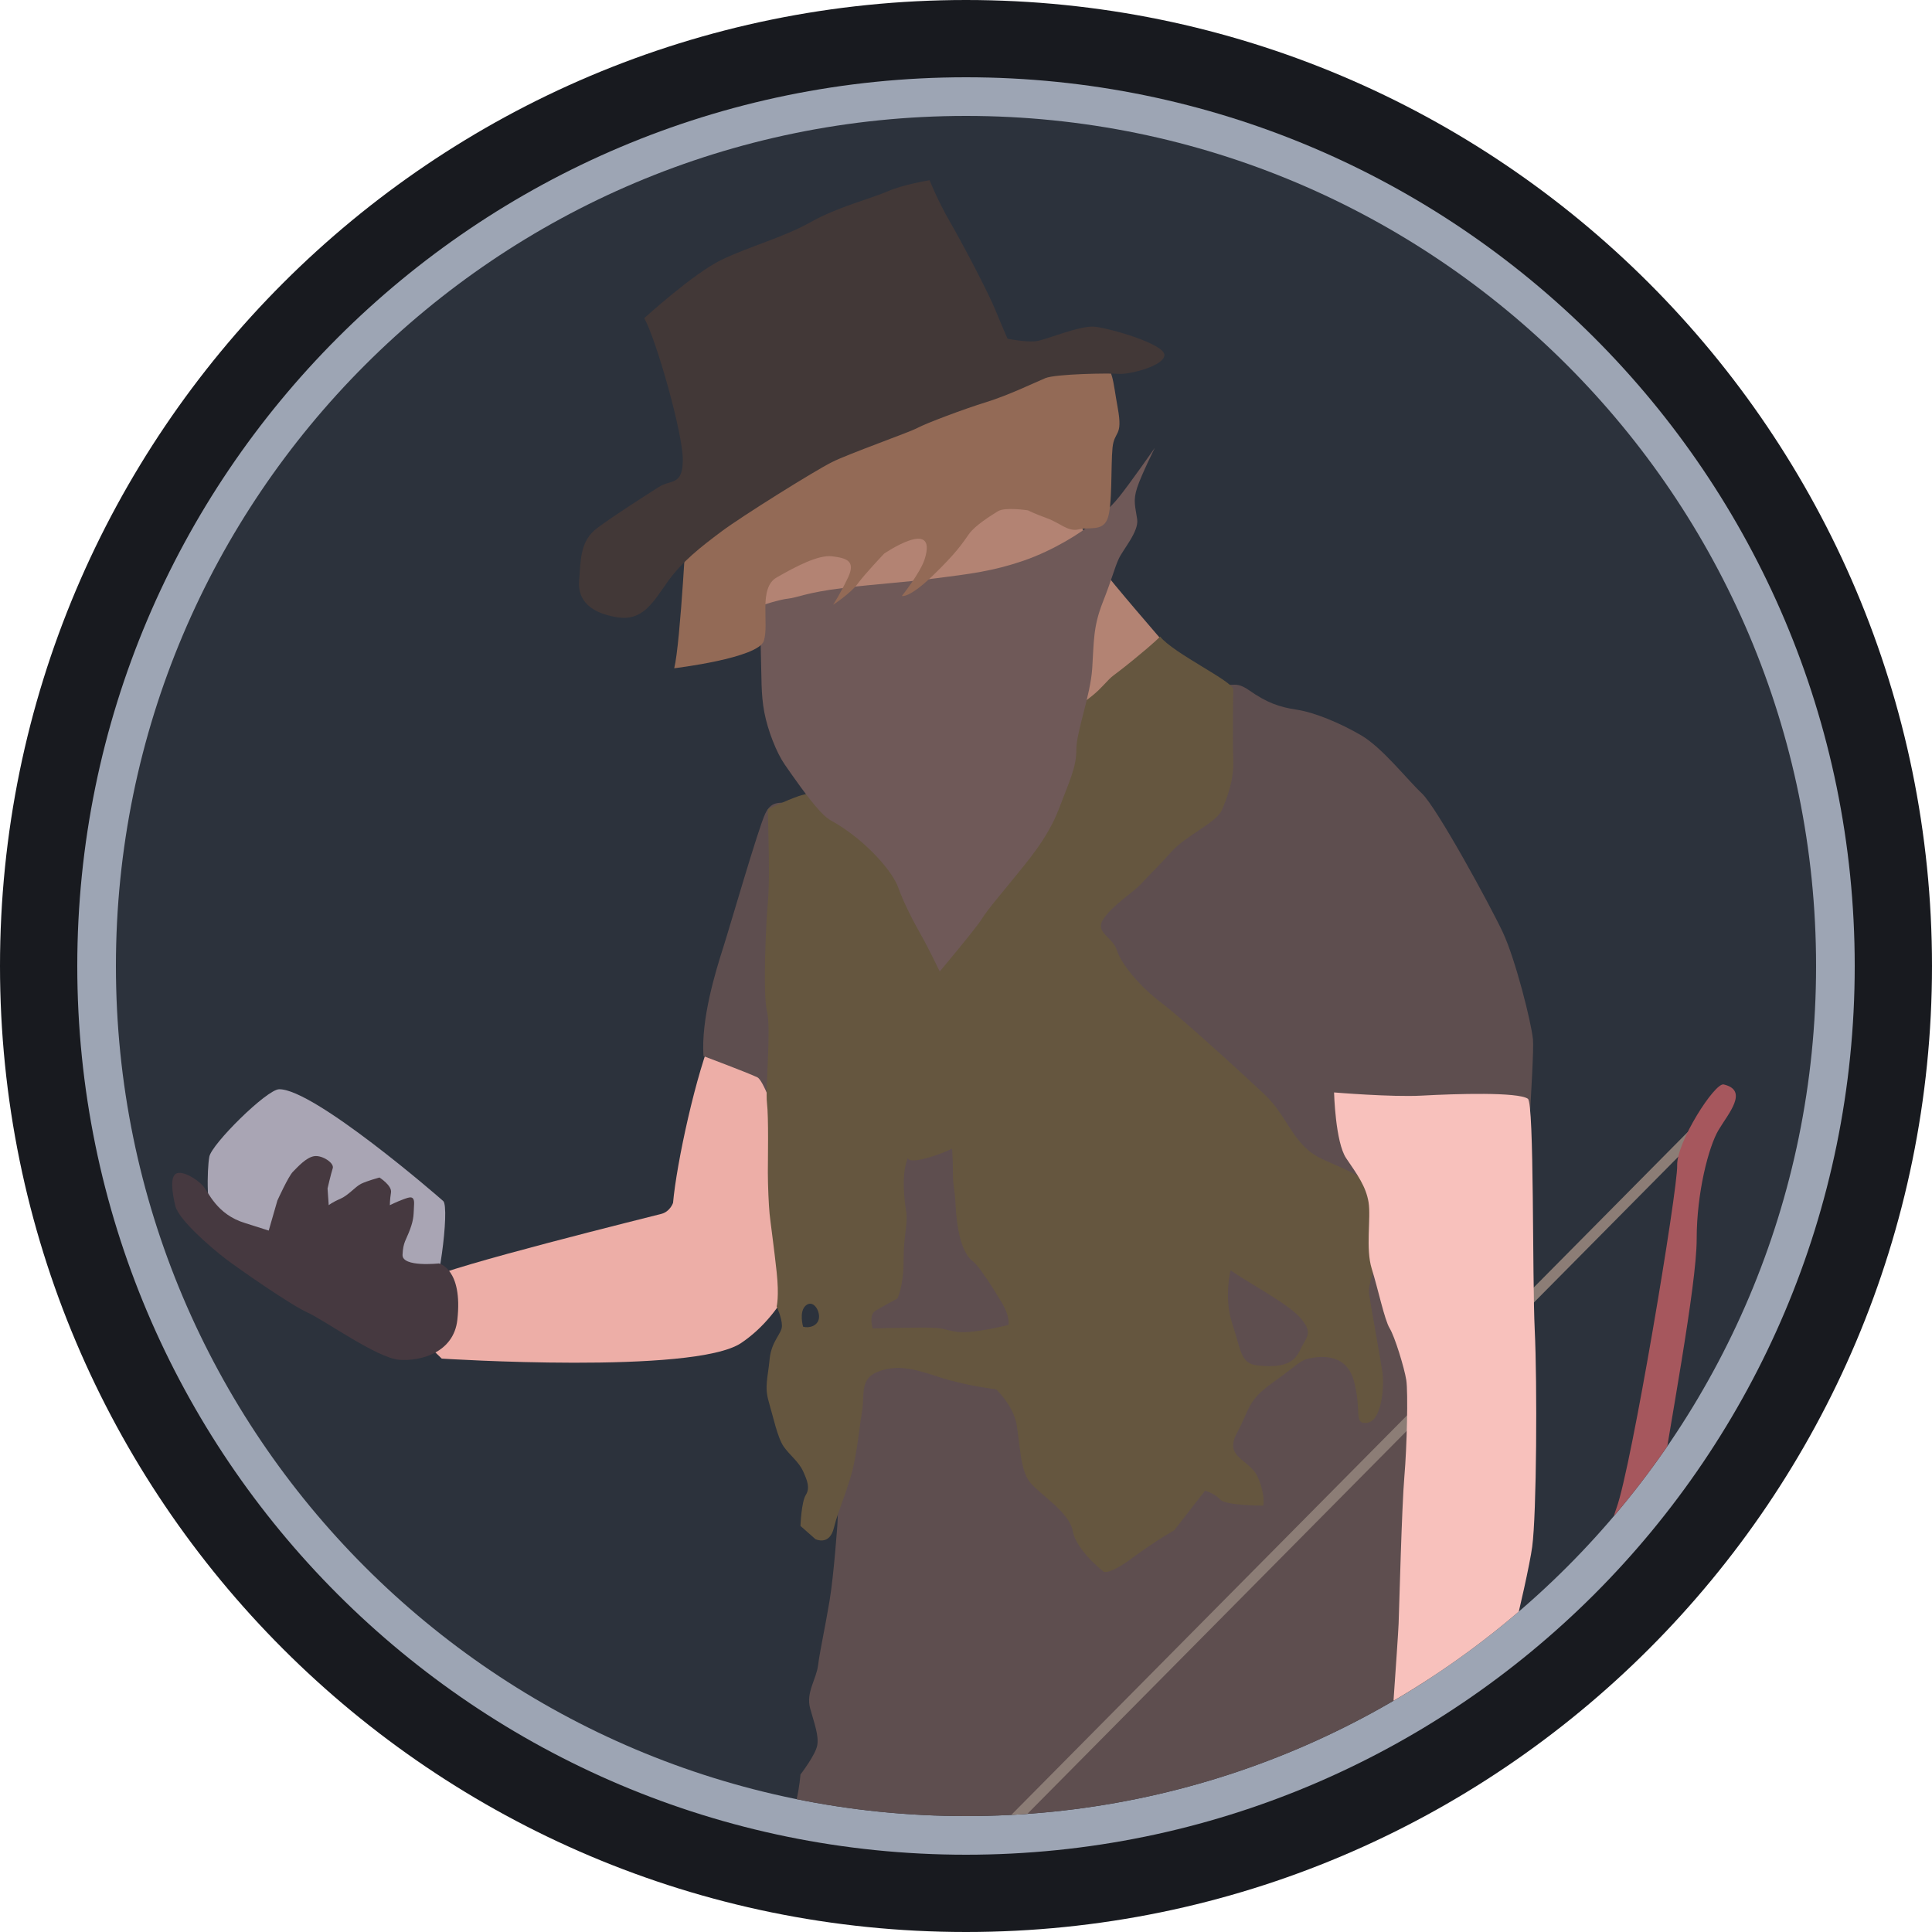 <?xml version="1.0" encoding="UTF-8" standalone="no"?><!DOCTYPE svg PUBLIC "-//W3C//DTD SVG 1.1//EN" "http://www.w3.org/Graphics/SVG/1.1/DTD/svg11.dtd"><svg width="100%" height="100%" viewBox="0 0 150 150" version="1.1" xmlns="http://www.w3.org/2000/svg" xmlns:xlink="http://www.w3.org/1999/xlink" xml:space="preserve" xmlns:serif="http://www.serif.com/" style="fill-rule:evenodd;clip-rule:evenodd;stroke-linecap:round;stroke-linejoin:round;stroke-miterlimit:1.5;"><path id="base" d="M150,75c0,-41.394 -33.606,-75 -75,-75c-41.394,0 -75,33.606 -75,75c0,41.394 33.606,75 75,75c41.394,0 75,-33.606 75,-75Z" style="fill:#181a1f;"/><path id="outline" d="M144,75c0,-38.082 -30.918,-69 -69,-69c-38.082,0 -69,30.918 -69,69c0,38.082 30.918,69 69,69c38.082,0 69,-30.918 69,-69Z" style="fill:#9da5b4;"/><path id="core" d="M141,75c0,-36.426 -29.574,-66 -66,-66c-36.426,0 -66,29.574 -66,66c0,36.426 29.574,66 66,66c36.426,0 66,-29.574 66,-66Z" style="fill:#2c323c;"/><clipPath id="_clip1"><path d="M141,75c0,-36.426 -29.574,-66 -66,-66c-36.426,0 -66,29.574 -66,66c0,36.426 29.574,66 66,66c36.426,0 66,-29.574 66,-66Z"/></clipPath><g clip-path="url(#_clip1)"><g id="chris"><path d="M21.67,84.569c-0.957,0.016 -5.24,4.255 -5.419,5.24c-0.179,0.985 -0.268,4.523 0.448,4.791c0.717,0.269 16.607,6.32 16.607,6.32c0.673,0.112 1.643,-7.179 1.105,-7.672c-0.385,-0.352 -10.054,-8.723 -12.741,-8.679Z" style="fill:#a9a5b4;"/><path d="M29.954,101.272l4.344,4.21c0,0 19.569,1.254 23.241,-1.209c3.672,-2.463 4.881,-6.896 4.881,-6.896l0.134,-15.226c0,0 -5.732,-5.239 -7.12,-2.06c-1.388,3.18 -2.911,10.255 -3.179,13.3c0,0 -0.224,0.672 -0.896,0.851c-0.672,0.179 -16.658,4.12 -18.136,5.06c-1.478,0.941 -3.269,1.97 -3.269,1.97Z" style="fill:#edaea7;"/><path d="M35.507,102.482c-0.283,2.519 -2.821,3.224 -4.523,3.089c-1.702,-0.134 -5.821,-3.089 -7.12,-3.672c-1.299,-0.582 -5.418,-3.448 -6.404,-4.209c-0.985,-0.761 -3.582,-2.955 -3.851,-4.075c-0.268,-1.119 -0.403,-2.284 0.09,-2.508c0.492,-0.224 1.564,0.417 2.034,0.932c0.47,0.515 1.073,2.246 3.295,2.919c0.479,0.146 1.836,0.583 1.836,0.583l0.671,-2.329c0,0 0.851,-1.881 1.209,-2.239c0.359,-0.358 1.03,-1.119 1.657,-1.209c0.627,-0.09 1.568,0.537 1.433,0.94c-0.134,0.403 -0.403,1.568 -0.403,1.568l0.09,1.298c0,0 0.268,-0.224 0.895,-0.492c0.627,-0.269 1.165,-0.941 1.613,-1.165c0.447,-0.224 1.432,-0.492 1.432,-0.492c0,0 0.986,0.627 0.896,1.164c-0.089,0.537 -0.089,0.985 -0.089,0.985c0,0 0.537,-0.268 1.029,-0.448c0.493,-0.179 0.896,-0.358 0.851,0.403c-0.044,0.762 0,1.075 -0.313,1.926c-0.314,0.851 -0.538,0.985 -0.582,1.97c-0.045,0.986 2.821,0.672 2.821,0.672c0,0 1.881,0.403 1.433,4.389Z" style="fill:#463940;"/><path d="M54.62,81.996c0,0 3.285,1.231 4.174,1.642c0.89,0.411 3.285,8.897 3.285,8.897l3.08,6.501l0.137,11.84l-0.274,7.391c0,0 -0.274,3.969 -0.616,6.022c-0.342,2.054 -0.753,3.901 -0.89,4.996c-0.136,1.095 -0.958,2.122 -0.616,3.354c0.343,1.232 0.685,2.121 0.548,2.874c-0.137,0.753 -1.3,2.258 -1.3,2.258c0,0 -0.268,3.748 -1.637,4.5c-1.369,0.753 41.398,5.561 41.398,5.561l6.228,-8.281l2.738,-5.475l0.273,-12.798l2.122,-14.645l4.927,-11.292c0,0 0.958,-13.277 0.822,-14.646c-0.137,-1.368 -1.369,-6.227 -2.327,-8.281c-0.958,-2.053 -5.133,-9.718 -6.296,-10.813c-1.164,-1.095 -3.08,-3.558 -4.723,-4.516c-1.642,-0.958 -3.627,-1.78 -4.995,-1.985c-1.369,-0.205 -2.327,-0.548 -3.696,-1.506c-1.369,-0.958 -1.3,0.137 -2.943,-0.958c-1.642,-1.095 -4.38,1.095 -4.38,1.095l-9.17,7.391c0,0 -13.482,0.685 -14.372,0.753c-0.89,0.069 -3.49,0.274 -4.448,0.411c-0.958,0.137 -1.711,-0.274 -2.259,0.89c-0.547,1.163 -2.737,8.759 -3.285,10.47c-0.547,1.711 -1.711,5.475 -1.505,8.35Z" style="fill:#5e4e4f;"/><path d="M58.041,41.96l2.67,12.182l23.788,2.903l5.936,-7.076c0,0 -4.334,-4.998 -4.814,-5.75c-0.479,-0.753 -4.722,-9.787 -4.722,-9.787l-22.858,7.528Z" style="fill:#b38373;"/><path d="M90.07,49.42c0,0 -0.274,0.342 -2.122,1.848c-1.847,1.505 -1.368,0.958 -2.327,1.984c-0.958,1.027 -1.574,1.232 -3.216,2.601c-1.643,1.369 -4.106,3.011 -7.117,3.764c-3.012,0.753 -4.312,0.889 -6.228,1.163c-1.916,0.274 -5.886,0.616 -7.049,1.027c-1.164,0.41 -2.395,1.026 -2.395,1.026l0.068,3.08c0,0 0.068,2.737 -0.068,4.175c-0.137,1.437 -0.411,7.049 -0.069,8.417c0.342,1.369 -0.137,5.954 0,7.118c0.137,1.163 0.069,4.38 0.069,5.406c0,1.027 0.068,2.532 0.136,3.217c0.069,0.684 0.343,2.6 0.548,4.517c0.205,1.916 0,2.669 0,2.669c0,0 0.411,0.889 0.411,1.505c0,0.616 -0.822,1.164 -0.959,2.601c-0.136,1.437 -0.41,2.121 -0.068,3.285c0.342,1.163 0.684,2.806 1.163,3.49c0.479,0.684 1.164,1.163 1.506,1.916c0.342,0.753 0.547,1.301 0.205,1.848c-0.342,0.548 -0.41,2.395 -0.41,2.395l1.163,1.027c0,0 1.095,0.547 1.437,-0.89c0.342,-1.437 1.232,-3.285 1.574,-5.064c0.343,-1.779 0.411,-2.806 0.616,-4.038c0.206,-1.232 -0.205,-2.464 1.232,-3.011c1.437,-0.548 2.669,-0.274 4.722,0.411c2.053,0.684 4.449,0.958 4.449,0.958c0,0 1.3,1.231 1.574,2.669c0.273,1.437 0.273,3.558 1.026,4.516c0.753,0.959 3.08,2.327 3.354,3.833c0.273,1.506 2.395,3.148 2.395,3.148c0,0 0.411,0.274 2.258,-1.095c1.848,-1.369 3.217,-2.122 3.217,-2.122l2.395,-3.079c0,0 0.753,0.205 1.164,0.684c0.41,0.479 3.353,0.479 3.353,0.479c0,0 0.205,-0.753 -0.411,-2.19c-0.616,-1.437 -2.669,-1.505 -1.642,-3.422c1.026,-1.916 0.821,-2.532 2.737,-3.9c1.917,-1.369 2.19,-1.78 2.875,-1.917c0.684,-0.137 2.874,-0.547 3.49,1.78c0.616,2.327 -0.069,3.353 1.026,3.216c1.095,-0.137 1.369,-2.737 1.164,-4.038c-0.205,-1.3 -0.89,-5.064 -1.027,-6.022c-0.137,-0.958 1.232,-3.353 0.274,-4.722c-0.958,-1.369 1.232,-3.148 -1.095,-4.38c-2.327,-1.232 -3.216,-1.232 -4.311,-2.395c-1.095,-1.164 -1.643,-2.669 -2.943,-3.901c-1.301,-1.232 -6.365,-5.886 -8.007,-7.118c-1.643,-1.231 -3.148,-3.011 -3.491,-4.106c-0.342,-1.095 -1.779,-1.369 -1.026,-2.464c0.753,-1.095 2.327,-2.053 2.943,-2.737c0.616,-0.684 1.232,-1.232 2.327,-2.464c1.094,-1.232 3.49,-2.258 3.9,-3.216c0.411,-0.958 0.959,-2.327 0.89,-3.97c-0.068,-1.642 0,-4.79 0,-5.406c0,-0.616 -4.654,-2.806 -5.68,-4.106Zm5.475,49.206c0,0 -0.548,2.121 0.137,4.174c0.684,2.053 0.616,3.08 1.984,3.217c1.369,0.137 2.669,0.068 3.217,-1.095c0.547,-1.164 1.095,-1.369 0.137,-2.532c-0.958,-1.164 -4.038,-2.738 -5.475,-3.764Zm-25.048,-8.76c0,0 -0.137,0.41 1.095,0.137c1.232,-0.274 2.327,-0.822 2.327,-0.822c0,0 0.068,0.959 0.068,1.985c0,1.027 0.137,1.027 0.206,2.395c0.068,1.369 0.273,2.738 0.752,3.628c0.479,0.889 0.479,0.41 1.301,1.574c0.821,1.163 0.821,1.231 1.505,2.326c0.685,1.095 0.548,1.78 0.548,1.78c0,0 -2.738,0.684 -3.901,0.547c-1.164,-0.137 -0.821,-0.342 -2.669,-0.342c-1.848,0 -3.97,0.068 -3.97,0.068c0,0 -0.342,-1.026 0.206,-1.368c0.547,-0.342 1.711,-0.958 1.711,-0.958c0,0 0.479,-0.958 0.479,-2.943c0,-1.985 0.342,-2.874 0.205,-3.764c-0.137,-0.89 -0.411,-2.943 0.137,-4.243Zm-8.144,13.14c0,0 -0.342,-1.164 0.205,-1.643c0.548,-0.479 1.095,0.342 1.027,0.958c-0.069,0.616 -0.753,0.821 -1.232,0.685Z" style="fill:#65563f;"/><path d="M132.624,86.875l-60.654,61.232" style="fill:none;stroke:#8c7d76;stroke-width:0.83px;"/><path d="M118.622,85.305c-0.793,-0.53 -5.518,-0.39 -8.248,-0.241c-2.331,0.127 -6.798,-0.248 -6.798,-0.248c0,0 0.099,3.871 0.943,5.111c0.843,1.241 1.538,2.184 1.737,3.424c0.198,1.241 -0.248,3.573 0.248,5.161c0.496,1.588 0.992,3.97 1.389,4.615c0.397,0.645 1.142,3.076 1.29,4.019c0.149,0.943 0.05,5.21 -0.148,7.493c-0.199,2.283 -0.397,10.073 -0.447,11.413c-0.05,1.34 -0.794,11.314 -0.794,12.257c0,0.943 6.401,0.744 6.401,0.744c0,0 0.05,-1.836 0.844,-3.374c0.794,-1.539 3.573,-13.001 3.92,-15.582c0.347,-2.58 0.397,-12.703 0.198,-16.821c-0.198,-4.119 -0.03,-17.632 -0.535,-17.971Z" style="fill:#f8c1bc;"/><path d="M89.659,34.774c0,0 -1.916,2.738 -2.737,3.764c-0.821,1.027 -1.643,1.643 -2.259,2.19c-0.616,0.548 -2.806,1.985 -5.201,2.806c-2.395,0.821 -4.174,1.027 -6.844,1.369c-2.669,0.342 -4.379,0.411 -7.185,0.753c-2.806,0.342 -3.559,0.753 -4.243,0.821c-0.685,0.068 -2.122,0.547 -2.122,0.547c0,0 -0.068,1.438 0,3.491c0.068,2.053 0,3.353 0.274,4.79c0.274,1.437 0.958,3.148 1.574,4.038c0.616,0.89 1.848,2.669 2.737,3.627c0.89,0.958 0.822,0.548 2.464,1.78c1.642,1.231 3.217,3.011 3.627,4.174c0.411,1.164 1.232,2.738 1.78,3.696c0.547,0.958 1.437,2.806 1.437,2.806c0,0 2.874,-3.422 3.285,-4.107c0.41,-0.684 1.711,-2.19 2.532,-3.216c0.821,-1.027 2.532,-2.943 3.422,-5.27c0.889,-2.327 1.368,-3.285 1.368,-4.653c0,-1.369 1.095,-4.175 1.232,-6.297c0.137,-2.121 0.069,-3.216 0.821,-5.132c0.753,-1.917 0.89,-2.601 1.232,-3.354c0.342,-0.752 1.574,-2.121 1.437,-3.079c-0.136,-0.958 -0.342,-1.437 0,-2.464c0.343,-1.027 1.369,-3.08 1.369,-3.08Z" style="fill:#6f5958;"/><path d="M53.34,39.951c0,0 -0.497,9.943 -0.994,11.932c0,0 6.534,-0.781 6.96,-2.131c0.426,-1.349 -0.443,-4.096 0.994,-4.918c1.437,-0.821 3.216,-1.779 4.311,-1.642c1.095,0.137 1.848,0.342 1.232,1.642c-0.616,1.301 -1.163,2.122 -1.163,2.122c0,0 1.369,-0.89 1.916,-1.642c0.548,-0.753 2.05,-2.333 2.05,-2.333c0,0 4.172,-2.853 3.149,0.416c-0.341,1.087 -1.777,2.875 -1.777,2.875c0,0 0.547,0.205 2.395,-1.574c1.848,-1.78 2.327,-2.539 2.807,-3.224c0.479,-0.684 1.713,-1.441 2.261,-1.783c0.547,-0.343 2.326,-0.069 2.326,-0.069c0,0 0.545,0.278 1.503,0.621c0.959,0.342 1.616,1.064 2.437,0.858c0.821,-0.205 1.814,0.176 2.224,-0.783c0.411,-0.958 0.266,-4.175 0.403,-5.544c0.137,-1.368 0.821,-0.821 0.411,-3.079c-0.411,-2.259 -0.342,-3.08 -1.3,-3.559c-0.959,-0.479 -16.151,-0.205 -16.151,-0.205l-15.994,12.02Z" style="fill:#936a56;"/><path d="M50.019,24.703c0,0 3.793,-3.459 5.988,-4.524c2.196,-1.064 4.79,-1.73 6.92,-2.927c2.129,-1.198 4.79,-1.863 5.987,-2.395c1.198,-0.533 3.26,-0.865 3.26,-0.865c0,0 0.599,1.53 1.597,3.26c0.998,1.73 2.928,5.389 3.526,6.853c0.599,1.463 0.932,2.195 0.932,2.195c0,0 1.331,0.266 2.129,0.2c0.798,-0.067 3.46,-1.264 4.657,-1.131c1.198,0.133 5.389,1.33 5.389,2.195c0,0.865 -2.794,1.53 -3.526,1.464c-0.732,-0.067 -4.923,0 -5.722,0.333c-0.798,0.332 -2.861,1.33 -4.59,1.862c-1.73,0.533 -4.724,1.664 -5.323,1.996c-0.599,0.333 -5.323,1.996 -6.653,2.662c-1.331,0.665 -6.986,4.191 -8.583,5.389c-1.597,1.197 -3.06,2.328 -4.191,3.925c-1.131,1.597 -1.93,3.061 -3.926,2.728c-1.996,-0.333 -3.06,-1.264 -2.927,-2.861c0.133,-1.597 0.066,-3.06 1.397,-4.058c1.331,-0.998 3.859,-2.595 4.79,-3.194c0.932,-0.599 1.863,-0.066 1.863,-2.129c0,-2.062 -2.062,-9.314 -2.994,-10.978Z" style="fill:#423837;"/><path d="M133.827,84.196c-0.69,-0.163 -3.669,4.484 -3.611,6.29c0.058,1.805 -3.553,23.471 -4.718,26.616c-1.165,3.145 -1.863,12.813 -10.6,20.792c-8.736,7.979 0.583,3.262 3.32,0.175c2.737,-3.087 9.027,-12.114 10.251,-19.86c1.223,-7.746 3.261,-18.405 3.261,-22.016c0,-3.61 0.932,-7.163 1.689,-8.445c0.757,-1.281 2.388,-3.086 0.408,-3.552Z" style="fill:#a6575d;"/></g></g></svg>